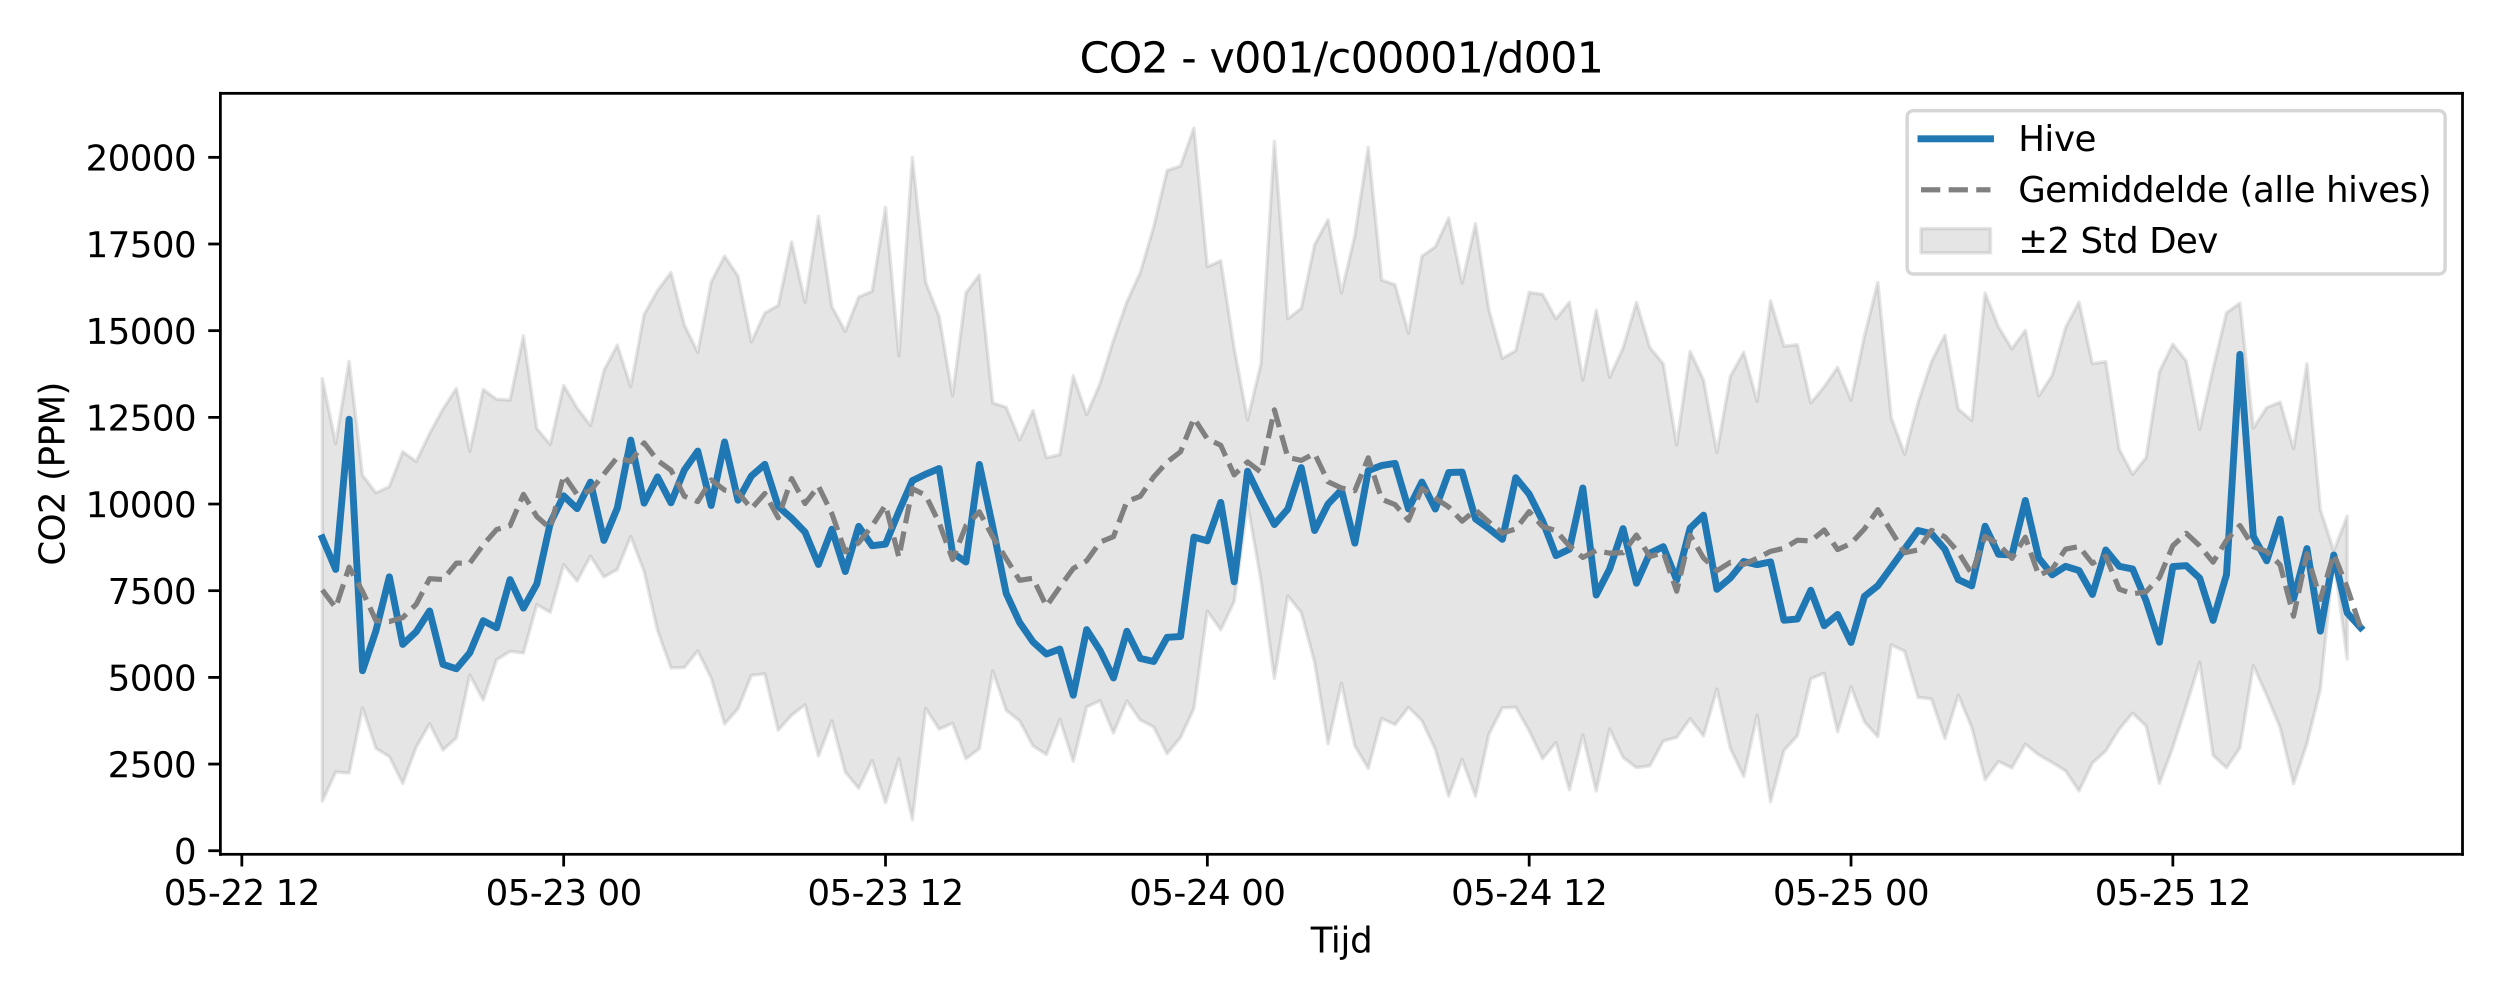 <?xml version="1.0" encoding="utf-8" standalone="no"?>
<!DOCTYPE svg PUBLIC "-//W3C//DTD SVG 1.1//EN"
  "http://www.w3.org/Graphics/SVG/1.1/DTD/svg11.dtd">
<svg xmlns:xlink="http://www.w3.org/1999/xlink" width="720pt" height="288pt" viewBox="0 0 720 288" xmlns="http://www.w3.org/2000/svg" version="1.1">
 <defs>
  <style type="text/css">*{stroke-linejoin: round; stroke-linecap: butt}</style>
 </defs>
 <g id="figure_1">
  <g id="patch_1">
   <path d="M 0 288 
L 720 288 
L 720 0 
L 0 0 
z
" style="fill: #ffffff"/>
  </g>
  <g id="axes_1">
   <g id="patch_2">
    <path d="M 63.47 246.04 
L 709.2 246.04 
L 709.2 26.88 
L 63.47 26.88 
z
" style="fill: #ffffff"/>
   </g>
   <g id="FillBetweenPolyCollection_1">
    <defs>
     <path id="m2d4a1dff18" d="M 92.821 -178.968 
L 92.821 -57.246 
L 96.683 -65.676 
L 100.545 -65.373 
L 104.407 -84.146 
L 108.269 -72.485 
L 112.131 -70.106 
L 115.993 -62.361 
L 119.856 -72.821 
L 123.718 -79.545 
L 127.58 -71.996 
L 131.442 -75.524 
L 135.304 -93.636 
L 139.166 -86.373 
L 143.028 -97.991 
L 146.89 -100.406 
L 150.752 -99.948 
L 154.614 -113.867 
L 158.476 -111.625 
L 162.338 -125.377 
L 166.2 -120.646 
L 170.062 -127.853 
L 173.924 -121.816 
L 177.786 -123.994 
L 181.648 -133.522 
L 185.51 -123.439 
L 189.372 -106.45 
L 193.234 -95.656 
L 197.096 -95.756 
L 200.958 -100.557 
L 204.82 -92.726 
L 208.682 -79.505 
L 212.544 -83.924 
L 216.406 -93.48 
L 220.268 -93.916 
L 224.13 -77.69 
L 227.992 -82.037 
L 231.854 -85.028 
L 235.716 -70.269 
L 239.578 -80.404 
L 243.44 -65.638 
L 247.302 -60.966 
L 251.164 -68.969 
L 255.026 -56.829 
L 258.888 -69.446 
L 262.75 -51.922 
L 266.612 -83.982 
L 270.474 -78.02 
L 274.336 -79.689 
L 278.198 -69.478 
L 282.06 -72.38 
L 285.922 -94.777 
L 289.784 -83.423 
L 293.646 -80.396 
L 297.509 -73.161 
L 301.371 -70.69 
L 305.233 -80.816 
L 309.095 -68.766 
L 312.957 -84.403 
L 316.819 -86.184 
L 320.681 -76.872 
L 324.543 -86.14 
L 328.405 -80.619 
L 332.267 -78.638 
L 336.129 -70.921 
L 339.991 -75.596 
L 343.853 -83.992 
L 347.715 -112.03 
L 351.577 -106.64 
L 355.439 -114.723 
L 359.301 -142.817 
L 363.163 -120.758 
L 367.025 -92.64 
L 370.887 -116.365 
L 374.749 -111.619 
L 378.611 -97.233 
L 382.473 -73.786 
L 386.335 -91.236 
L 390.197 -73.176 
L 394.059 -66.712 
L 397.921 -81.093 
L 401.783 -79.309 
L 405.645 -84.278 
L 409.507 -80.445 
L 413.369 -72.169 
L 417.231 -58.717 
L 421.093 -69.278 
L 424.955 -58.687 
L 428.817 -76.573 
L 432.679 -84.109 
L 436.541 -84.329 
L 440.403 -77.517 
L 444.265 -69.471 
L 448.127 -74.154 
L 451.989 -60.564 
L 455.851 -76.321 
L 459.713 -60.206 
L 463.575 -78.045 
L 467.437 -69.867 
L 471.299 -66.929 
L 475.161 -67.434 
L 479.024 -74.581 
L 482.886 -75.623 
L 486.748 -80.983 
L 490.61 -76.041 
L 494.472 -89.546 
L 498.334 -72.434 
L 502.196 -64.38 
L 506.058 -82.028 
L 509.92 -57.079 
L 513.782 -71.865 
L 517.644 -76.105 
L 521.506 -92.501 
L 525.368 -94.121 
L 529.23 -77.233 
L 533.092 -90.185 
L 536.954 -80.142 
L 540.816 -75.803 
L 544.678 -102.276 
L 548.54 -100.438 
L 552.402 -87.167 
L 556.264 -86.692 
L 560.126 -75.29 
L 563.988 -87.81 
L 567.85 -78.551 
L 571.712 -63.486 
L 575.574 -68.685 
L 579.436 -66.849 
L 583.298 -73.694 
L 587.16 -70.583 
L 591.022 -68.382 
L 594.884 -65.993 
L 598.746 -60.2 
L 602.608 -68.237 
L 606.47 -71.747 
L 610.332 -78 
L 614.194 -82.588 
L 618.056 -78.966 
L 621.918 -62.384 
L 625.78 -72.805 
L 629.642 -84.78 
L 633.504 -97.265 
L 637.366 -70.442 
L 641.228 -66.88 
L 645.09 -72.599 
L 648.952 -96.311 
L 652.814 -87.741 
L 656.677 -78.455 
L 660.539 -62.312 
L 664.401 -73.856 
L 668.263 -89.523 
L 672.125 -127.584 
L 675.987 -98.203 
L 675.987 -139.347 
L 675.987 -139.347 
L 672.125 -129.316 
L 668.263 -141.22 
L 664.401 -183.203 
L 660.539 -158.768 
L 656.677 -172.195 
L 652.814 -170.627 
L 648.952 -164.73 
L 645.09 -200.683 
L 641.228 -197.934 
L 637.366 -181.742 
L 633.504 -164.345 
L 629.642 -184.036 
L 625.78 -188.878 
L 621.918 -180.976 
L 618.056 -156.161 
L 614.194 -151.35 
L 610.332 -158.649 
L 606.47 -183.848 
L 602.608 -183.277 
L 598.746 -201.002 
L 594.884 -193.692 
L 591.022 -179.85 
L 587.16 -173.967 
L 583.298 -192.833 
L 579.436 -187.537 
L 575.574 -193.841 
L 571.712 -203.603 
L 567.85 -166.96 
L 563.988 -170.183 
L 560.126 -191.46 
L 556.264 -183.849 
L 552.402 -172.08 
L 548.54 -157.206 
L 544.678 -167.712 
L 540.816 -206.623 
L 536.954 -191.198 
L 533.092 -172.759 
L 529.23 -182.206 
L 525.368 -176.616 
L 521.506 -171.931 
L 517.644 -188.724 
L 513.782 -188.321 
L 509.92 -201.349 
L 506.058 -172.388 
L 502.196 -186.54 
L 498.334 -179.637 
L 494.472 -157.739 
L 490.61 -178.587 
L 486.748 -186.78 
L 482.886 -159.851 
L 479.024 -183.21 
L 475.161 -187.927 
L 471.299 -200.887 
L 467.437 -187.782 
L 463.575 -179.335 
L 459.713 -198.662 
L 455.851 -178.584 
L 451.989 -200.94 
L 448.127 -196.189 
L 444.265 -203.249 
L 440.403 -203.803 
L 436.541 -186.994 
L 432.679 -184.815 
L 428.817 -198.717 
L 424.955 -223.613 
L 421.093 -206.515 
L 417.231 -225.233 
L 413.369 -216.9 
L 409.507 -214.226 
L 405.645 -192.039 
L 401.783 -206.019 
L 397.921 -207.335 
L 394.059 -245.561 
L 390.197 -220.168 
L 386.335 -203.659 
L 382.473 -224.727 
L 378.611 -217.546 
L 374.749 -199.201 
L 370.887 -196.176 
L 367.025 -247.278 
L 363.163 -183.243 
L 359.301 -167.109 
L 355.439 -187.717 
L 351.577 -212.88 
L 347.715 -211.19 
L 343.853 -251.158 
L 339.991 -240.179 
L 336.129 -238.912 
L 332.267 -222.661 
L 328.405 -209.502 
L 324.543 -201.047 
L 320.681 -190.024 
L 316.819 -177.552 
L 312.957 -168.58 
L 309.095 -179.786 
L 305.233 -157.089 
L 301.371 -156.15 
L 297.509 -169.771 
L 293.646 -161.327 
L 289.784 -170.712 
L 285.922 -171.963 
L 282.06 -208.825 
L 278.198 -203.691 
L 274.336 -174.055 
L 270.474 -196.809 
L 266.612 -206.679 
L 262.75 -242.655 
L 258.888 -185.535 
L 255.026 -228.25 
L 251.164 -204.106 
L 247.302 -202.444 
L 243.44 -192.559 
L 239.578 -199.729 
L 235.716 -225.713 
L 231.854 -200.933 
L 227.992 -218.305 
L 224.13 -200.058 
L 220.268 -197.851 
L 216.406 -189.545 
L 212.544 -208.496 
L 208.682 -214.212 
L 204.82 -206.787 
L 200.958 -186.531 
L 197.096 -194.426 
L 193.234 -209.525 
L 189.372 -204.342 
L 185.51 -197.45 
L 181.648 -176.664 
L 177.786 -188.603 
L 173.924 -181.297 
L 170.062 -165.474 
L 166.2 -170.514 
L 162.338 -177.007 
L 158.476 -159.99 
L 154.614 -164.56 
L 150.752 -191.294 
L 146.89 -172.8 
L 143.028 -172.995 
L 139.166 -175.834 
L 135.304 -158.026 
L 131.442 -176.112 
L 127.58 -170.213 
L 123.718 -163.13 
L 119.856 -155.081 
L 115.993 -157.903 
L 112.131 -147.866 
L 108.269 -146.049 
L 104.407 -151.148 
L 100.545 -183.943 
L 96.683 -160.276 
L 92.821 -178.968 
z
" style="stroke: #808080; stroke-opacity: 0.2"/>
    </defs>
    <g clip-path="url(#p3cd0d71dfd)">
     <use xlink:href="#m2d4a1dff18" x="0" y="288" style="fill: #808080; fill-opacity: 0.2; stroke: #808080; stroke-opacity: 0.2"/>
    </g>
   </g>
   <g id="matplotlib.axis_1">
    <g id="xtick_1">
     <g id="line2d_1">
      <defs>
       <path id="m1e5faa04ed" d="M 0 0 
L 0 3.5 
" style="stroke: #000000; stroke-width: 0.8"/>
      </defs>
      <g>
       <use xlink:href="#m1e5faa04ed" x="69.649" y="246.04" style="stroke: #000000; stroke-width: 0.8"/>
      </g>
     </g>
     <g id="text_1">
      <!-- 05-22 12 -->
      <g transform="translate(47.169 260.638) scale(0.1 -0.1)">
       <defs>
        <path id="DejaVuSans-30" d="M 2034 4250 
Q 1547 4250 1301 3770 
Q 1056 3291 1056 2328 
Q 1056 1369 1301 889 
Q 1547 409 2034 409 
Q 2525 409 2770 889 
Q 3016 1369 3016 2328 
Q 3016 3291 2770 3770 
Q 2525 4250 2034 4250 
z
M 2034 4750 
Q 2819 4750 3233 4129 
Q 3647 3509 3647 2328 
Q 3647 1150 3233 529 
Q 2819 -91 2034 -91 
Q 1250 -91 836 529 
Q 422 1150 422 2328 
Q 422 3509 836 4129 
Q 1250 4750 2034 4750 
z
" transform="scale(0.016)"/>
        <path id="DejaVuSans-35" d="M 691 4666 
L 3169 4666 
L 3169 4134 
L 1269 4134 
L 1269 2991 
Q 1406 3038 1543 3061 
Q 1681 3084 1819 3084 
Q 2600 3084 3056 2656 
Q 3513 2228 3513 1497 
Q 3513 744 3044 326 
Q 2575 -91 1722 -91 
Q 1428 -91 1123 -41 
Q 819 9 494 109 
L 494 744 
Q 775 591 1075 516 
Q 1375 441 1709 441 
Q 2250 441 2565 725 
Q 2881 1009 2881 1497 
Q 2881 1984 2565 2268 
Q 2250 2553 1709 2553 
Q 1456 2553 1204 2497 
Q 953 2441 691 2322 
L 691 4666 
z
" transform="scale(0.016)"/>
        <path id="DejaVuSans-2d" d="M 313 2009 
L 1997 2009 
L 1997 1497 
L 313 1497 
L 313 2009 
z
" transform="scale(0.016)"/>
        <path id="DejaVuSans-32" d="M 1228 531 
L 3431 531 
L 3431 0 
L 469 0 
L 469 531 
Q 828 903 1448 1529 
Q 2069 2156 2228 2338 
Q 2531 2678 2651 2914 
Q 2772 3150 2772 3378 
Q 2772 3750 2511 3984 
Q 2250 4219 1831 4219 
Q 1534 4219 1204 4116 
Q 875 4013 500 3803 
L 500 4441 
Q 881 4594 1212 4672 
Q 1544 4750 1819 4750 
Q 2544 4750 2975 4387 
Q 3406 4025 3406 3419 
Q 3406 3131 3298 2873 
Q 3191 2616 2906 2266 
Q 2828 2175 2409 1742 
Q 1991 1309 1228 531 
z
" transform="scale(0.016)"/>
        <path id="DejaVuSans-20" transform="scale(0.016)"/>
        <path id="DejaVuSans-31" d="M 794 531 
L 1825 531 
L 1825 4091 
L 703 3866 
L 703 4441 
L 1819 4666 
L 2450 4666 
L 2450 531 
L 3481 531 
L 3481 0 
L 794 0 
L 794 531 
z
" transform="scale(0.016)"/>
       </defs>
       <use xlink:href="#DejaVuSans-30"/>
       <use xlink:href="#DejaVuSans-35" transform="translate(63.623 0)"/>
       <use xlink:href="#DejaVuSans-2d" transform="translate(127.246 0)"/>
       <use xlink:href="#DejaVuSans-32" transform="translate(163.33 0)"/>
       <use xlink:href="#DejaVuSans-32" transform="translate(226.953 0)"/>
       <use xlink:href="#DejaVuSans-20" transform="translate(290.576 0)"/>
       <use xlink:href="#DejaVuSans-31" transform="translate(322.363 0)"/>
       <use xlink:href="#DejaVuSans-32" transform="translate(385.986 0)"/>
      </g>
     </g>
    </g>
    <g id="xtick_2">
     <g id="line2d_2">
      <g>
       <use xlink:href="#m1e5faa04ed" x="162.338" y="246.04" style="stroke: #000000; stroke-width: 0.8"/>
      </g>
     </g>
     <g id="text_2">
      <!-- 05-23 00 -->
      <g transform="translate(139.857 260.638) scale(0.1 -0.1)">
       <defs>
        <path id="DejaVuSans-33" d="M 2597 2516 
Q 3050 2419 3304 2112 
Q 3559 1806 3559 1356 
Q 3559 666 3084 287 
Q 2609 -91 1734 -91 
Q 1441 -91 1130 -33 
Q 819 25 488 141 
L 488 750 
Q 750 597 1062 519 
Q 1375 441 1716 441 
Q 2309 441 2620 675 
Q 2931 909 2931 1356 
Q 2931 1769 2642 2001 
Q 2353 2234 1838 2234 
L 1294 2234 
L 1294 2753 
L 1863 2753 
Q 2328 2753 2575 2939 
Q 2822 3125 2822 3475 
Q 2822 3834 2567 4026 
Q 2313 4219 1838 4219 
Q 1578 4219 1281 4162 
Q 984 4106 628 3988 
L 628 4550 
Q 988 4650 1302 4700 
Q 1616 4750 1894 4750 
Q 2613 4750 3031 4423 
Q 3450 4097 3450 3541 
Q 3450 3153 3228 2886 
Q 3006 2619 2597 2516 
z
" transform="scale(0.016)"/>
       </defs>
       <use xlink:href="#DejaVuSans-30"/>
       <use xlink:href="#DejaVuSans-35" transform="translate(63.623 0)"/>
       <use xlink:href="#DejaVuSans-2d" transform="translate(127.246 0)"/>
       <use xlink:href="#DejaVuSans-32" transform="translate(163.33 0)"/>
       <use xlink:href="#DejaVuSans-33" transform="translate(226.953 0)"/>
       <use xlink:href="#DejaVuSans-20" transform="translate(290.576 0)"/>
       <use xlink:href="#DejaVuSans-30" transform="translate(322.363 0)"/>
       <use xlink:href="#DejaVuSans-30" transform="translate(385.986 0)"/>
      </g>
     </g>
    </g>
    <g id="xtick_3">
     <g id="line2d_3">
      <g>
       <use xlink:href="#m1e5faa04ed" x="255.026" y="246.04" style="stroke: #000000; stroke-width: 0.8"/>
      </g>
     </g>
     <g id="text_3">
      <!-- 05-23 12 -->
      <g transform="translate(232.546 260.638) scale(0.1 -0.1)">
       <use xlink:href="#DejaVuSans-30"/>
       <use xlink:href="#DejaVuSans-35" transform="translate(63.623 0)"/>
       <use xlink:href="#DejaVuSans-2d" transform="translate(127.246 0)"/>
       <use xlink:href="#DejaVuSans-32" transform="translate(163.33 0)"/>
       <use xlink:href="#DejaVuSans-33" transform="translate(226.953 0)"/>
       <use xlink:href="#DejaVuSans-20" transform="translate(290.576 0)"/>
       <use xlink:href="#DejaVuSans-31" transform="translate(322.363 0)"/>
       <use xlink:href="#DejaVuSans-32" transform="translate(385.986 0)"/>
      </g>
     </g>
    </g>
    <g id="xtick_4">
     <g id="line2d_4">
      <g>
       <use xlink:href="#m1e5faa04ed" x="347.715" y="246.04" style="stroke: #000000; stroke-width: 0.8"/>
      </g>
     </g>
     <g id="text_4">
      <!-- 05-24 00 -->
      <g transform="translate(325.234 260.638) scale(0.1 -0.1)">
       <defs>
        <path id="DejaVuSans-34" d="M 2419 4116 
L 825 1625 
L 2419 1625 
L 2419 4116 
z
M 2253 4666 
L 3047 4666 
L 3047 1625 
L 3713 1625 
L 3713 1100 
L 3047 1100 
L 3047 0 
L 2419 0 
L 2419 1100 
L 313 1100 
L 313 1709 
L 2253 4666 
z
" transform="scale(0.016)"/>
       </defs>
       <use xlink:href="#DejaVuSans-30"/>
       <use xlink:href="#DejaVuSans-35" transform="translate(63.623 0)"/>
       <use xlink:href="#DejaVuSans-2d" transform="translate(127.246 0)"/>
       <use xlink:href="#DejaVuSans-32" transform="translate(163.33 0)"/>
       <use xlink:href="#DejaVuSans-34" transform="translate(226.953 0)"/>
       <use xlink:href="#DejaVuSans-20" transform="translate(290.576 0)"/>
       <use xlink:href="#DejaVuSans-30" transform="translate(322.363 0)"/>
       <use xlink:href="#DejaVuSans-30" transform="translate(385.986 0)"/>
      </g>
     </g>
    </g>
    <g id="xtick_5">
     <g id="line2d_5">
      <g>
       <use xlink:href="#m1e5faa04ed" x="440.403" y="246.04" style="stroke: #000000; stroke-width: 0.8"/>
      </g>
     </g>
     <g id="text_5">
      <!-- 05-24 12 -->
      <g transform="translate(417.923 260.638) scale(0.1 -0.1)">
       <use xlink:href="#DejaVuSans-30"/>
       <use xlink:href="#DejaVuSans-35" transform="translate(63.623 0)"/>
       <use xlink:href="#DejaVuSans-2d" transform="translate(127.246 0)"/>
       <use xlink:href="#DejaVuSans-32" transform="translate(163.33 0)"/>
       <use xlink:href="#DejaVuSans-34" transform="translate(226.953 0)"/>
       <use xlink:href="#DejaVuSans-20" transform="translate(290.576 0)"/>
       <use xlink:href="#DejaVuSans-31" transform="translate(322.363 0)"/>
       <use xlink:href="#DejaVuSans-32" transform="translate(385.986 0)"/>
      </g>
     </g>
    </g>
    <g id="xtick_6">
     <g id="line2d_6">
      <g>
       <use xlink:href="#m1e5faa04ed" x="533.092" y="246.04" style="stroke: #000000; stroke-width: 0.8"/>
      </g>
     </g>
     <g id="text_6">
      <!-- 05-25 00 -->
      <g transform="translate(510.611 260.638) scale(0.1 -0.1)">
       <use xlink:href="#DejaVuSans-30"/>
       <use xlink:href="#DejaVuSans-35" transform="translate(63.623 0)"/>
       <use xlink:href="#DejaVuSans-2d" transform="translate(127.246 0)"/>
       <use xlink:href="#DejaVuSans-32" transform="translate(163.33 0)"/>
       <use xlink:href="#DejaVuSans-35" transform="translate(226.953 0)"/>
       <use xlink:href="#DejaVuSans-20" transform="translate(290.576 0)"/>
       <use xlink:href="#DejaVuSans-30" transform="translate(322.363 0)"/>
       <use xlink:href="#DejaVuSans-30" transform="translate(385.986 0)"/>
      </g>
     </g>
    </g>
    <g id="xtick_7">
     <g id="line2d_7">
      <g>
       <use xlink:href="#m1e5faa04ed" x="625.78" y="246.04" style="stroke: #000000; stroke-width: 0.8"/>
      </g>
     </g>
     <g id="text_7">
      <!-- 05-25 12 -->
      <g transform="translate(603.3 260.638) scale(0.1 -0.1)">
       <use xlink:href="#DejaVuSans-30"/>
       <use xlink:href="#DejaVuSans-35" transform="translate(63.623 0)"/>
       <use xlink:href="#DejaVuSans-2d" transform="translate(127.246 0)"/>
       <use xlink:href="#DejaVuSans-32" transform="translate(163.33 0)"/>
       <use xlink:href="#DejaVuSans-35" transform="translate(226.953 0)"/>
       <use xlink:href="#DejaVuSans-20" transform="translate(290.576 0)"/>
       <use xlink:href="#DejaVuSans-31" transform="translate(322.363 0)"/>
       <use xlink:href="#DejaVuSans-32" transform="translate(385.986 0)"/>
      </g>
     </g>
    </g>
    <g id="text_8">
     <!-- Tijd -->
     <g transform="translate(377.485 274.317) scale(0.1 -0.1)">
      <defs>
       <path id="DejaVuSans-54" d="M -19 4666 
L 3928 4666 
L 3928 4134 
L 2272 4134 
L 2272 0 
L 1638 0 
L 1638 4134 
L -19 4134 
L -19 4666 
z
" transform="scale(0.016)"/>
       <path id="DejaVuSans-69" d="M 603 3500 
L 1178 3500 
L 1178 0 
L 603 0 
L 603 3500 
z
M 603 4863 
L 1178 4863 
L 1178 4134 
L 603 4134 
L 603 4863 
z
" transform="scale(0.016)"/>
       <path id="DejaVuSans-6a" d="M 603 3500 
L 1178 3500 
L 1178 -63 
Q 1178 -731 923 -1031 
Q 669 -1331 103 -1331 
L -116 -1331 
L -116 -844 
L 38 -844 
Q 366 -844 484 -692 
Q 603 -541 603 -63 
L 603 3500 
z
M 603 4863 
L 1178 4863 
L 1178 4134 
L 603 4134 
L 603 4863 
z
" transform="scale(0.016)"/>
       <path id="DejaVuSans-64" d="M 2906 2969 
L 2906 4863 
L 3481 4863 
L 3481 0 
L 2906 0 
L 2906 525 
Q 2725 213 2448 61 
Q 2172 -91 1784 -91 
Q 1150 -91 751 415 
Q 353 922 353 1747 
Q 353 2572 751 3078 
Q 1150 3584 1784 3584 
Q 2172 3584 2448 3432 
Q 2725 3281 2906 2969 
z
M 947 1747 
Q 947 1113 1208 752 
Q 1469 391 1925 391 
Q 2381 391 2643 752 
Q 2906 1113 2906 1747 
Q 2906 2381 2643 2742 
Q 2381 3103 1925 3103 
Q 1469 3103 1208 2742 
Q 947 2381 947 1747 
z
" transform="scale(0.016)"/>
      </defs>
      <use xlink:href="#DejaVuSans-54"/>
      <use xlink:href="#DejaVuSans-69" transform="translate(57.959 0)"/>
      <use xlink:href="#DejaVuSans-6a" transform="translate(85.742 0)"/>
      <use xlink:href="#DejaVuSans-64" transform="translate(113.525 0)"/>
     </g>
    </g>
   </g>
   <g id="matplotlib.axis_2">
    <g id="ytick_1">
     <g id="line2d_8">
      <defs>
       <path id="md80d43a963" d="M 0 0 
L -3.5 0 
" style="stroke: #000000; stroke-width: 0.8"/>
      </defs>
      <g>
       <use xlink:href="#md80d43a963" x="63.47" y="245.012" style="stroke: #000000; stroke-width: 0.8"/>
      </g>
     </g>
     <g id="text_9">
      <!-- 0 -->
      <g transform="translate(50.108 248.811) scale(0.1 -0.1)">
       <use xlink:href="#DejaVuSans-30"/>
      </g>
     </g>
    </g>
    <g id="ytick_2">
     <g id="line2d_9">
      <g>
       <use xlink:href="#md80d43a963" x="63.47" y="220.05" style="stroke: #000000; stroke-width: 0.8"/>
      </g>
     </g>
     <g id="text_10">
      <!-- 2500 -->
      <g transform="translate(31.02 223.849) scale(0.1 -0.1)">
       <use xlink:href="#DejaVuSans-32"/>
       <use xlink:href="#DejaVuSans-35" transform="translate(63.623 0)"/>
       <use xlink:href="#DejaVuSans-30" transform="translate(127.246 0)"/>
       <use xlink:href="#DejaVuSans-30" transform="translate(190.869 0)"/>
      </g>
     </g>
    </g>
    <g id="ytick_3">
     <g id="line2d_10">
      <g>
       <use xlink:href="#md80d43a963" x="63.47" y="195.087" style="stroke: #000000; stroke-width: 0.8"/>
      </g>
     </g>
     <g id="text_11">
      <!-- 5000 -->
      <g transform="translate(31.02 198.886) scale(0.1 -0.1)">
       <use xlink:href="#DejaVuSans-35"/>
       <use xlink:href="#DejaVuSans-30" transform="translate(63.623 0)"/>
       <use xlink:href="#DejaVuSans-30" transform="translate(127.246 0)"/>
       <use xlink:href="#DejaVuSans-30" transform="translate(190.869 0)"/>
      </g>
     </g>
    </g>
    <g id="ytick_4">
     <g id="line2d_11">
      <g>
       <use xlink:href="#md80d43a963" x="63.47" y="170.124" style="stroke: #000000; stroke-width: 0.8"/>
      </g>
     </g>
     <g id="text_12">
      <!-- 7500 -->
      <g transform="translate(31.02 173.924) scale(0.1 -0.1)">
       <defs>
        <path id="DejaVuSans-37" d="M 525 4666 
L 3525 4666 
L 3525 4397 
L 1831 0 
L 1172 0 
L 2766 4134 
L 525 4134 
L 525 4666 
z
" transform="scale(0.016)"/>
       </defs>
       <use xlink:href="#DejaVuSans-37"/>
       <use xlink:href="#DejaVuSans-35" transform="translate(63.623 0)"/>
       <use xlink:href="#DejaVuSans-30" transform="translate(127.246 0)"/>
       <use xlink:href="#DejaVuSans-30" transform="translate(190.869 0)"/>
      </g>
     </g>
    </g>
    <g id="ytick_5">
     <g id="line2d_12">
      <g>
       <use xlink:href="#md80d43a963" x="63.47" y="145.162" style="stroke: #000000; stroke-width: 0.8"/>
      </g>
     </g>
     <g id="text_13">
      <!-- 10000 -->
      <g transform="translate(24.657 148.961) scale(0.1 -0.1)">
       <use xlink:href="#DejaVuSans-31"/>
       <use xlink:href="#DejaVuSans-30" transform="translate(63.623 0)"/>
       <use xlink:href="#DejaVuSans-30" transform="translate(127.246 0)"/>
       <use xlink:href="#DejaVuSans-30" transform="translate(190.869 0)"/>
       <use xlink:href="#DejaVuSans-30" transform="translate(254.492 0)"/>
      </g>
     </g>
    </g>
    <g id="ytick_6">
     <g id="line2d_13">
      <g>
       <use xlink:href="#md80d43a963" x="63.47" y="120.199" style="stroke: #000000; stroke-width: 0.8"/>
      </g>
     </g>
     <g id="text_14">
      <!-- 12500 -->
      <g transform="translate(24.657 123.998) scale(0.1 -0.1)">
       <use xlink:href="#DejaVuSans-31"/>
       <use xlink:href="#DejaVuSans-32" transform="translate(63.623 0)"/>
       <use xlink:href="#DejaVuSans-35" transform="translate(127.246 0)"/>
       <use xlink:href="#DejaVuSans-30" transform="translate(190.869 0)"/>
       <use xlink:href="#DejaVuSans-30" transform="translate(254.492 0)"/>
      </g>
     </g>
    </g>
    <g id="ytick_7">
     <g id="line2d_14">
      <g>
       <use xlink:href="#md80d43a963" x="63.47" y="95.237" style="stroke: #000000; stroke-width: 0.8"/>
      </g>
     </g>
     <g id="text_15">
      <!-- 15000 -->
      <g transform="translate(24.657 99.036) scale(0.1 -0.1)">
       <use xlink:href="#DejaVuSans-31"/>
       <use xlink:href="#DejaVuSans-35" transform="translate(63.623 0)"/>
       <use xlink:href="#DejaVuSans-30" transform="translate(127.246 0)"/>
       <use xlink:href="#DejaVuSans-30" transform="translate(190.869 0)"/>
       <use xlink:href="#DejaVuSans-30" transform="translate(254.492 0)"/>
      </g>
     </g>
    </g>
    <g id="ytick_8">
     <g id="line2d_15">
      <g>
       <use xlink:href="#md80d43a963" x="63.47" y="70.274" style="stroke: #000000; stroke-width: 0.8"/>
      </g>
     </g>
     <g id="text_16">
      <!-- 17500 -->
      <g transform="translate(24.657 74.073) scale(0.1 -0.1)">
       <use xlink:href="#DejaVuSans-31"/>
       <use xlink:href="#DejaVuSans-37" transform="translate(63.623 0)"/>
       <use xlink:href="#DejaVuSans-35" transform="translate(127.246 0)"/>
       <use xlink:href="#DejaVuSans-30" transform="translate(190.869 0)"/>
       <use xlink:href="#DejaVuSans-30" transform="translate(254.492 0)"/>
      </g>
     </g>
    </g>
    <g id="ytick_9">
     <g id="line2d_16">
      <g>
       <use xlink:href="#md80d43a963" x="63.47" y="45.311" style="stroke: #000000; stroke-width: 0.8"/>
      </g>
     </g>
     <g id="text_17">
      <!-- 20000 -->
      <g transform="translate(24.657 49.111) scale(0.1 -0.1)">
       <use xlink:href="#DejaVuSans-32"/>
       <use xlink:href="#DejaVuSans-30" transform="translate(63.623 0)"/>
       <use xlink:href="#DejaVuSans-30" transform="translate(127.246 0)"/>
       <use xlink:href="#DejaVuSans-30" transform="translate(190.869 0)"/>
       <use xlink:href="#DejaVuSans-30" transform="translate(254.492 0)"/>
      </g>
     </g>
    </g>
    <g id="text_18">
     <!-- CO2 (PPM) -->
     <g transform="translate(18.578 162.903) rotate(-90) scale(0.1 -0.1)">
      <defs>
       <path id="DejaVuSans-43" d="M 4122 4306 
L 4122 3641 
Q 3803 3938 3442 4084 
Q 3081 4231 2675 4231 
Q 1875 4231 1450 3742 
Q 1025 3253 1025 2328 
Q 1025 1406 1450 917 
Q 1875 428 2675 428 
Q 3081 428 3442 575 
Q 3803 722 4122 1019 
L 4122 359 
Q 3791 134 3420 21 
Q 3050 -91 2638 -91 
Q 1578 -91 968 557 
Q 359 1206 359 2328 
Q 359 3453 968 4101 
Q 1578 4750 2638 4750 
Q 3056 4750 3426 4639 
Q 3797 4528 4122 4306 
z
" transform="scale(0.016)"/>
       <path id="DejaVuSans-4f" d="M 2522 4238 
Q 1834 4238 1429 3725 
Q 1025 3213 1025 2328 
Q 1025 1447 1429 934 
Q 1834 422 2522 422 
Q 3209 422 3611 934 
Q 4013 1447 4013 2328 
Q 4013 3213 3611 3725 
Q 3209 4238 2522 4238 
z
M 2522 4750 
Q 3503 4750 4090 4092 
Q 4678 3434 4678 2328 
Q 4678 1225 4090 567 
Q 3503 -91 2522 -91 
Q 1538 -91 948 565 
Q 359 1222 359 2328 
Q 359 3434 948 4092 
Q 1538 4750 2522 4750 
z
" transform="scale(0.016)"/>
       <path id="DejaVuSans-28" d="M 1984 4856 
Q 1566 4138 1362 3434 
Q 1159 2731 1159 2009 
Q 1159 1288 1364 580 
Q 1569 -128 1984 -844 
L 1484 -844 
Q 1016 -109 783 600 
Q 550 1309 550 2009 
Q 550 2706 781 3412 
Q 1013 4119 1484 4856 
L 1984 4856 
z
" transform="scale(0.016)"/>
       <path id="DejaVuSans-50" d="M 1259 4147 
L 1259 2394 
L 2053 2394 
Q 2494 2394 2734 2622 
Q 2975 2850 2975 3272 
Q 2975 3691 2734 3919 
Q 2494 4147 2053 4147 
L 1259 4147 
z
M 628 4666 
L 2053 4666 
Q 2838 4666 3239 4311 
Q 3641 3956 3641 3272 
Q 3641 2581 3239 2228 
Q 2838 1875 2053 1875 
L 1259 1875 
L 1259 0 
L 628 0 
L 628 4666 
z
" transform="scale(0.016)"/>
       <path id="DejaVuSans-4d" d="M 628 4666 
L 1569 4666 
L 2759 1491 
L 3956 4666 
L 4897 4666 
L 4897 0 
L 4281 0 
L 4281 4097 
L 3078 897 
L 2444 897 
L 1241 4097 
L 1241 0 
L 628 0 
L 628 4666 
z
" transform="scale(0.016)"/>
       <path id="DejaVuSans-29" d="M 513 4856 
L 1013 4856 
Q 1481 4119 1714 3412 
Q 1947 2706 1947 2009 
Q 1947 1309 1714 600 
Q 1481 -109 1013 -844 
L 513 -844 
Q 928 -128 1133 580 
Q 1338 1288 1338 2009 
Q 1338 2731 1133 3434 
Q 928 4138 513 4856 
z
" transform="scale(0.016)"/>
      </defs>
      <use xlink:href="#DejaVuSans-43"/>
      <use xlink:href="#DejaVuSans-4f" transform="translate(69.824 0)"/>
      <use xlink:href="#DejaVuSans-32" transform="translate(148.535 0)"/>
      <use xlink:href="#DejaVuSans-20" transform="translate(212.158 0)"/>
      <use xlink:href="#DejaVuSans-28" transform="translate(243.945 0)"/>
      <use xlink:href="#DejaVuSans-50" transform="translate(282.959 0)"/>
      <use xlink:href="#DejaVuSans-50" transform="translate(343.262 0)"/>
      <use xlink:href="#DejaVuSans-4d" transform="translate(403.564 0)"/>
      <use xlink:href="#DejaVuSans-29" transform="translate(489.844 0)"/>
     </g>
    </g>
   </g>
   <g id="line2d_17">
    <path d="M 92.821 154.917 
L 96.683 163.994 
L 100.545 120.753 
L 104.407 193.16 
L 108.269 181.684 
L 112.131 166.137 
L 115.993 185.585 
L 119.856 181.952 
L 123.718 175.962 
L 127.58 191.349 
L 131.442 192.607 
L 135.304 188.004 
L 139.166 178.758 
L 143.028 180.798 
L 146.89 166.936 
L 150.752 175.14 
L 154.614 168.157 
L 158.476 150.637 
L 162.338 142.805 
L 166.2 146.483 
L 170.062 138.855 
L 173.924 155.636 
L 177.786 146.313 
L 181.648 126.759 
L 185.51 144.902 
L 189.372 137.36 
L 193.234 144.799 
L 197.096 135.37 
L 200.958 129.925 
L 204.82 145.578 
L 208.682 127.292 
L 212.544 144.06 
L 216.406 137.077 
L 220.268 133.739 
L 224.13 145.854 
L 227.992 149.266 
L 231.854 153.253 
L 235.716 162.562 
L 239.578 152.424 
L 243.44 164.603 
L 247.302 151.605 
L 251.164 157.17 
L 255.026 156.714 
L 258.888 147.282 
L 262.75 138.442 
L 266.612 136.56 
L 270.474 134.937 
L 274.336 159.261 
L 278.198 161.857 
L 282.06 133.762 
L 285.922 151.818 
L 289.784 170.91 
L 293.646 179.267 
L 297.509 184.869 
L 301.371 188.357 
L 305.233 186.936 
L 309.095 200.223 
L 312.957 181.338 
L 316.819 187.342 
L 320.681 195.243 
L 324.543 181.804 
L 328.405 189.635 
L 332.267 190.504 
L 336.129 183.551 
L 339.991 183.315 
L 343.853 154.687 
L 347.715 155.753 
L 351.577 144.696 
L 355.439 167.558 
L 359.301 135.723 
L 363.163 143.684 
L 367.025 151.06 
L 370.887 146.625 
L 374.749 134.674 
L 378.611 152.787 
L 382.473 145.158 
L 386.335 141.098 
L 390.197 156.425 
L 394.059 135.536 
L 397.921 134.062 
L 401.783 133.456 
L 405.645 146.563 
L 409.507 138.838 
L 413.369 146.596 
L 417.231 136.085 
L 421.093 135.966 
L 424.955 149.459 
L 428.817 152.251 
L 432.679 155.323 
L 436.541 137.586 
L 440.403 142.309 
L 444.265 150.038 
L 448.127 160.019 
L 451.989 158.167 
L 455.851 140.549 
L 459.713 171.362 
L 463.575 163.877 
L 467.437 152.248 
L 471.299 167.964 
L 475.161 159.304 
L 479.024 157.447 
L 482.886 167.046 
L 486.748 152.121 
L 490.61 148.37 
L 494.472 169.718 
L 498.334 166.45 
L 502.196 161.71 
L 506.058 162.632 
L 509.92 161.83 
L 513.782 178.635 
L 517.644 178.272 
L 521.506 170.005 
L 525.368 180.196 
L 529.23 176.967 
L 533.092 185.019 
L 536.954 171.772 
L 540.816 168.683 
L 552.402 152.78 
L 556.264 153.716 
L 560.126 158.196 
L 563.988 166.922 
L 567.85 168.74 
L 571.712 151.555 
L 575.574 159.63 
L 579.436 159.823 
L 583.298 144.143 
L 587.16 160.748 
L 591.022 165.541 
L 594.884 163.105 
L 598.746 164.306 
L 602.608 171.206 
L 606.47 158.402 
L 610.332 163.105 
L 614.194 163.867 
L 618.056 172.973 
L 621.918 184.955 
L 625.78 163.175 
L 629.642 162.902 
L 633.504 166.51 
L 637.366 178.668 
L 641.228 165.515 
L 645.09 102.06 
L 648.952 154.443 
L 652.814 161.504 
L 656.677 149.522 
L 660.539 172.448 
L 664.401 157.999 
L 668.263 181.767 
L 672.125 159.856 
L 675.987 176.498 
L 679.849 180.748 
L 679.849 180.748 
" clip-path="url(#p3cd0d71dfd)" style="fill: none; stroke: #1f77b4; stroke-width: 2; stroke-linecap: square"/>
   </g>
   <g id="line2d_18">
    <path d="M 92.821 169.893 
L 96.683 175.024 
L 100.545 163.342 
L 104.407 170.353 
L 108.269 178.733 
L 112.131 179.014 
L 115.993 177.868 
L 119.856 174.049 
L 123.718 166.662 
L 127.58 166.895 
L 131.442 162.182 
L 135.304 162.169 
L 139.166 156.896 
L 143.028 152.507 
L 146.89 151.397 
L 150.752 142.379 
L 154.614 148.786 
L 158.476 152.192 
L 162.338 136.808 
L 166.2 142.42 
L 170.062 141.337 
L 177.786 131.701 
L 181.648 132.907 
L 185.51 127.556 
L 189.372 132.604 
L 193.234 135.41 
L 197.096 142.909 
L 200.958 144.456 
L 204.82 138.243 
L 208.682 141.142 
L 212.544 141.79 
L 216.406 146.488 
L 220.268 142.117 
L 224.13 149.126 
L 227.992 137.829 
L 231.854 145.019 
L 235.716 140.009 
L 239.578 147.933 
L 243.44 158.901 
L 247.302 156.295 
L 251.164 151.463 
L 255.026 145.461 
L 258.888 160.51 
L 262.75 140.711 
L 266.612 142.669 
L 270.474 150.586 
L 274.336 161.128 
L 278.198 151.416 
L 282.06 147.398 
L 285.922 154.63 
L 293.646 167.138 
L 297.509 166.534 
L 301.371 174.58 
L 305.233 169.047 
L 309.095 163.724 
L 312.957 161.509 
L 316.819 156.132 
L 320.681 154.552 
L 324.543 144.407 
L 328.405 142.94 
L 332.267 137.351 
L 336.129 133.084 
L 339.991 130.113 
L 343.853 120.425 
L 347.715 126.39 
L 351.577 128.24 
L 355.439 136.78 
L 359.301 133.037 
L 363.163 135.999 
L 367.025 118.041 
L 370.887 131.729 
L 374.749 132.59 
L 378.611 130.61 
L 382.473 138.744 
L 386.335 140.552 
L 390.197 141.328 
L 394.059 131.863 
L 397.921 143.786 
L 401.783 145.336 
L 405.645 149.841 
L 409.507 140.665 
L 413.369 143.465 
L 417.231 146.025 
L 421.093 150.104 
L 424.955 146.85 
L 428.817 150.355 
L 432.679 153.538 
L 436.541 152.338 
L 440.403 147.34 
L 444.265 151.64 
L 448.127 152.828 
L 451.989 157.248 
L 455.851 160.548 
L 459.713 158.566 
L 463.575 159.31 
L 467.437 159.175 
L 471.299 154.092 
L 475.161 160.32 
L 479.024 159.105 
L 482.886 170.263 
L 486.748 154.119 
L 490.61 160.686 
L 494.472 164.357 
L 498.334 161.964 
L 502.196 162.54 
L 506.058 160.792 
L 509.92 158.786 
L 513.782 157.907 
L 517.644 155.585 
L 521.506 155.784 
L 525.368 152.631 
L 529.23 158.28 
L 533.092 156.528 
L 536.954 152.33 
L 540.816 146.787 
L 548.54 159.178 
L 552.402 158.376 
L 556.264 152.73 
L 560.126 154.625 
L 563.988 159.004 
L 567.85 165.244 
L 571.712 154.456 
L 575.574 156.737 
L 579.436 160.807 
L 583.298 154.736 
L 587.16 165.725 
L 591.022 163.884 
L 594.884 158.157 
L 598.746 157.399 
L 602.608 162.243 
L 606.47 160.202 
L 610.332 169.676 
L 614.194 171.031 
L 618.056 170.437 
L 621.918 166.32 
L 625.78 157.159 
L 629.642 153.592 
L 633.504 157.195 
L 637.366 161.908 
L 641.228 155.593 
L 645.09 151.359 
L 648.952 157.479 
L 652.814 158.816 
L 656.677 162.675 
L 660.539 177.46 
L 664.401 159.47 
L 668.263 172.628 
L 672.125 159.55 
L 675.987 169.225 
L 679.849 180.748 
L 679.849 180.748 
" clip-path="url(#p3cd0d71dfd)" style="fill: none; stroke-dasharray: 5.55,2.4; stroke-dashoffset: 0; stroke: #808080; stroke-width: 1.5"/>
   </g>
   <g id="patch_3">
    <path d="M 63.47 246.04 
L 63.47 26.88 
" style="fill: none; stroke: #000000; stroke-width: 0.8; stroke-linejoin: miter; stroke-linecap: square"/>
   </g>
   <g id="patch_4">
    <path d="M 709.2 246.04 
L 709.2 26.88 
" style="fill: none; stroke: #000000; stroke-width: 0.8; stroke-linejoin: miter; stroke-linecap: square"/>
   </g>
   <g id="patch_5">
    <path d="M 63.47 246.04 
L 709.2 246.04 
" style="fill: none; stroke: #000000; stroke-width: 0.8; stroke-linejoin: miter; stroke-linecap: square"/>
   </g>
   <g id="patch_6">
    <path d="M 63.47 26.88 
L 709.2 26.88 
" style="fill: none; stroke: #000000; stroke-width: 0.8; stroke-linejoin: miter; stroke-linecap: square"/>
   </g>
   <g id="text_19">
    <!-- CO2 - v001/c00001/d001 -->
    <g transform="translate(310.932 20.88) scale(0.12 -0.12)">
     <defs>
      <path id="DejaVuSans-76" d="M 191 3500 
L 800 3500 
L 1894 563 
L 2988 3500 
L 3597 3500 
L 2284 0 
L 1503 0 
L 191 3500 
z
" transform="scale(0.016)"/>
      <path id="DejaVuSans-2f" d="M 1625 4666 
L 2156 4666 
L 531 -594 
L 0 -594 
L 1625 4666 
z
" transform="scale(0.016)"/>
      <path id="DejaVuSans-63" d="M 3122 3366 
L 3122 2828 
Q 2878 2963 2633 3030 
Q 2388 3097 2138 3097 
Q 1578 3097 1268 2742 
Q 959 2388 959 1747 
Q 959 1106 1268 751 
Q 1578 397 2138 397 
Q 2388 397 2633 464 
Q 2878 531 3122 666 
L 3122 134 
Q 2881 22 2623 -34 
Q 2366 -91 2075 -91 
Q 1284 -91 818 406 
Q 353 903 353 1747 
Q 353 2603 823 3093 
Q 1294 3584 2113 3584 
Q 2378 3584 2631 3529 
Q 2884 3475 3122 3366 
z
" transform="scale(0.016)"/>
     </defs>
     <use xlink:href="#DejaVuSans-43"/>
     <use xlink:href="#DejaVuSans-4f" transform="translate(69.824 0)"/>
     <use xlink:href="#DejaVuSans-32" transform="translate(148.535 0)"/>
     <use xlink:href="#DejaVuSans-20" transform="translate(212.158 0)"/>
     <use xlink:href="#DejaVuSans-2d" transform="translate(243.945 0)"/>
     <use xlink:href="#DejaVuSans-20" transform="translate(280.029 0)"/>
     <use xlink:href="#DejaVuSans-76" transform="translate(311.816 0)"/>
     <use xlink:href="#DejaVuSans-30" transform="translate(370.996 0)"/>
     <use xlink:href="#DejaVuSans-30" transform="translate(434.619 0)"/>
     <use xlink:href="#DejaVuSans-31" transform="translate(498.242 0)"/>
     <use xlink:href="#DejaVuSans-2f" transform="translate(561.865 0)"/>
     <use xlink:href="#DejaVuSans-63" transform="translate(595.557 0)"/>
     <use xlink:href="#DejaVuSans-30" transform="translate(650.537 0)"/>
     <use xlink:href="#DejaVuSans-30" transform="translate(714.16 0)"/>
     <use xlink:href="#DejaVuSans-30" transform="translate(777.783 0)"/>
     <use xlink:href="#DejaVuSans-30" transform="translate(841.406 0)"/>
     <use xlink:href="#DejaVuSans-31" transform="translate(905.029 0)"/>
     <use xlink:href="#DejaVuSans-2f" transform="translate(968.652 0)"/>
     <use xlink:href="#DejaVuSans-64" transform="translate(1002.344 0)"/>
     <use xlink:href="#DejaVuSans-30" transform="translate(1065.82 0)"/>
     <use xlink:href="#DejaVuSans-30" transform="translate(1129.443 0)"/>
     <use xlink:href="#DejaVuSans-31" transform="translate(1193.066 0)"/>
    </g>
   </g>
   <g id="legend_1">
    <g id="patch_7">
     <path d="M 551.256 78.914 
L 702.2 78.914 
Q 704.2 78.914 704.2 76.914 
L 704.2 33.88 
Q 704.2 31.88 702.2 31.88 
L 551.256 31.88 
Q 549.256 31.88 549.256 33.88 
L 549.256 76.914 
Q 549.256 78.914 551.256 78.914 
z
" style="fill: #ffffff; opacity: 0.8; stroke: #cccccc; stroke-linejoin: miter"/>
    </g>
    <g id="line2d_19">
     <path d="M 553.256 39.978 
L 563.256 39.978 
L 573.256 39.978 
" style="fill: none; stroke: #1f77b4; stroke-width: 2; stroke-linecap: square"/>
    </g>
    <g id="text_20">
     <!-- Hive -->
     <g transform="translate(581.256 43.478) scale(0.1 -0.1)">
      <defs>
       <path id="DejaVuSans-48" d="M 628 4666 
L 1259 4666 
L 1259 2753 
L 3553 2753 
L 3553 4666 
L 4184 4666 
L 4184 0 
L 3553 0 
L 3553 2222 
L 1259 2222 
L 1259 0 
L 628 0 
L 628 4666 
z
" transform="scale(0.016)"/>
       <path id="DejaVuSans-65" d="M 3597 1894 
L 3597 1613 
L 953 1613 
Q 991 1019 1311 708 
Q 1631 397 2203 397 
Q 2534 397 2845 478 
Q 3156 559 3463 722 
L 3463 178 
Q 3153 47 2828 -22 
Q 2503 -91 2169 -91 
Q 1331 -91 842 396 
Q 353 884 353 1716 
Q 353 2575 817 3079 
Q 1281 3584 2069 3584 
Q 2775 3584 3186 3129 
Q 3597 2675 3597 1894 
z
M 3022 2063 
Q 3016 2534 2758 2815 
Q 2500 3097 2075 3097 
Q 1594 3097 1305 2825 
Q 1016 2553 972 2059 
L 3022 2063 
z
" transform="scale(0.016)"/>
      </defs>
      <use xlink:href="#DejaVuSans-48"/>
      <use xlink:href="#DejaVuSans-69" transform="translate(75.195 0)"/>
      <use xlink:href="#DejaVuSans-76" transform="translate(102.979 0)"/>
      <use xlink:href="#DejaVuSans-65" transform="translate(162.158 0)"/>
     </g>
    </g>
    <g id="line2d_20">
     <path d="M 553.256 54.657 
L 563.256 54.657 
L 573.256 54.657 
" style="fill: none; stroke-dasharray: 5.55,2.4; stroke-dashoffset: 0; stroke: #808080; stroke-width: 1.5"/>
    </g>
    <g id="text_21">
     <!-- Gemiddelde (alle hives) -->
     <g transform="translate(581.256 58.157) scale(0.1 -0.1)">
      <defs>
       <path id="DejaVuSans-47" d="M 3809 666 
L 3809 1919 
L 2778 1919 
L 2778 2438 
L 4434 2438 
L 4434 434 
Q 4069 175 3628 42 
Q 3188 -91 2688 -91 
Q 1594 -91 976 548 
Q 359 1188 359 2328 
Q 359 3472 976 4111 
Q 1594 4750 2688 4750 
Q 3144 4750 3555 4637 
Q 3966 4525 4313 4306 
L 4313 3634 
Q 3963 3931 3569 4081 
Q 3175 4231 2741 4231 
Q 1884 4231 1454 3753 
Q 1025 3275 1025 2328 
Q 1025 1384 1454 906 
Q 1884 428 2741 428 
Q 3075 428 3337 486 
Q 3600 544 3809 666 
z
" transform="scale(0.016)"/>
       <path id="DejaVuSans-6d" d="M 3328 2828 
Q 3544 3216 3844 3400 
Q 4144 3584 4550 3584 
Q 5097 3584 5394 3201 
Q 5691 2819 5691 2113 
L 5691 0 
L 5113 0 
L 5113 2094 
Q 5113 2597 4934 2840 
Q 4756 3084 4391 3084 
Q 3944 3084 3684 2787 
Q 3425 2491 3425 1978 
L 3425 0 
L 2847 0 
L 2847 2094 
Q 2847 2600 2669 2842 
Q 2491 3084 2119 3084 
Q 1678 3084 1418 2786 
Q 1159 2488 1159 1978 
L 1159 0 
L 581 0 
L 581 3500 
L 1159 3500 
L 1159 2956 
Q 1356 3278 1631 3431 
Q 1906 3584 2284 3584 
Q 2666 3584 2933 3390 
Q 3200 3197 3328 2828 
z
" transform="scale(0.016)"/>
       <path id="DejaVuSans-6c" d="M 603 4863 
L 1178 4863 
L 1178 0 
L 603 0 
L 603 4863 
z
" transform="scale(0.016)"/>
       <path id="DejaVuSans-61" d="M 2194 1759 
Q 1497 1759 1228 1600 
Q 959 1441 959 1056 
Q 959 750 1161 570 
Q 1363 391 1709 391 
Q 2188 391 2477 730 
Q 2766 1069 2766 1631 
L 2766 1759 
L 2194 1759 
z
M 3341 1997 
L 3341 0 
L 2766 0 
L 2766 531 
Q 2569 213 2275 61 
Q 1981 -91 1556 -91 
Q 1019 -91 701 211 
Q 384 513 384 1019 
Q 384 1609 779 1909 
Q 1175 2209 1959 2209 
L 2766 2209 
L 2766 2266 
Q 2766 2663 2505 2880 
Q 2244 3097 1772 3097 
Q 1472 3097 1187 3025 
Q 903 2953 641 2809 
L 641 3341 
Q 956 3463 1253 3523 
Q 1550 3584 1831 3584 
Q 2591 3584 2966 3190 
Q 3341 2797 3341 1997 
z
" transform="scale(0.016)"/>
       <path id="DejaVuSans-68" d="M 3513 2113 
L 3513 0 
L 2938 0 
L 2938 2094 
Q 2938 2591 2744 2837 
Q 2550 3084 2163 3084 
Q 1697 3084 1428 2787 
Q 1159 2491 1159 1978 
L 1159 0 
L 581 0 
L 581 4863 
L 1159 4863 
L 1159 2956 
Q 1366 3272 1645 3428 
Q 1925 3584 2291 3584 
Q 2894 3584 3203 3211 
Q 3513 2838 3513 2113 
z
" transform="scale(0.016)"/>
       <path id="DejaVuSans-73" d="M 2834 3397 
L 2834 2853 
Q 2591 2978 2328 3040 
Q 2066 3103 1784 3103 
Q 1356 3103 1142 2972 
Q 928 2841 928 2578 
Q 928 2378 1081 2264 
Q 1234 2150 1697 2047 
L 1894 2003 
Q 2506 1872 2764 1633 
Q 3022 1394 3022 966 
Q 3022 478 2636 193 
Q 2250 -91 1575 -91 
Q 1294 -91 989 -36 
Q 684 19 347 128 
L 347 722 
Q 666 556 975 473 
Q 1284 391 1588 391 
Q 1994 391 2212 530 
Q 2431 669 2431 922 
Q 2431 1156 2273 1281 
Q 2116 1406 1581 1522 
L 1381 1569 
Q 847 1681 609 1914 
Q 372 2147 372 2553 
Q 372 3047 722 3315 
Q 1072 3584 1716 3584 
Q 2034 3584 2315 3537 
Q 2597 3491 2834 3397 
z
" transform="scale(0.016)"/>
      </defs>
      <use xlink:href="#DejaVuSans-47"/>
      <use xlink:href="#DejaVuSans-65" transform="translate(77.49 0)"/>
      <use xlink:href="#DejaVuSans-6d" transform="translate(139.014 0)"/>
      <use xlink:href="#DejaVuSans-69" transform="translate(236.426 0)"/>
      <use xlink:href="#DejaVuSans-64" transform="translate(264.209 0)"/>
      <use xlink:href="#DejaVuSans-64" transform="translate(327.686 0)"/>
      <use xlink:href="#DejaVuSans-65" transform="translate(391.162 0)"/>
      <use xlink:href="#DejaVuSans-6c" transform="translate(452.686 0)"/>
      <use xlink:href="#DejaVuSans-64" transform="translate(480.469 0)"/>
      <use xlink:href="#DejaVuSans-65" transform="translate(543.945 0)"/>
      <use xlink:href="#DejaVuSans-20" transform="translate(605.469 0)"/>
      <use xlink:href="#DejaVuSans-28" transform="translate(637.256 0)"/>
      <use xlink:href="#DejaVuSans-61" transform="translate(676.27 0)"/>
      <use xlink:href="#DejaVuSans-6c" transform="translate(737.549 0)"/>
      <use xlink:href="#DejaVuSans-6c" transform="translate(765.332 0)"/>
      <use xlink:href="#DejaVuSans-65" transform="translate(793.115 0)"/>
      <use xlink:href="#DejaVuSans-20" transform="translate(854.639 0)"/>
      <use xlink:href="#DejaVuSans-68" transform="translate(886.426 0)"/>
      <use xlink:href="#DejaVuSans-69" transform="translate(949.805 0)"/>
      <use xlink:href="#DejaVuSans-76" transform="translate(977.588 0)"/>
      <use xlink:href="#DejaVuSans-65" transform="translate(1036.768 0)"/>
      <use xlink:href="#DejaVuSans-73" transform="translate(1098.291 0)"/>
      <use xlink:href="#DejaVuSans-29" transform="translate(1150.391 0)"/>
     </g>
    </g>
    <g id="patch_8">
     <path d="M 553.256 72.835 
L 573.256 72.835 
L 573.256 65.835 
L 553.256 65.835 
z
" style="fill: #808080; fill-opacity: 0.2; stroke: #808080; stroke-opacity: 0.2; stroke-linejoin: miter"/>
    </g>
    <g id="text_22">
     <!-- ±2 Std Dev -->
     <g transform="translate(581.256 72.835) scale(0.1 -0.1)">
      <defs>
       <path id="DejaVuSans-b1" d="M 2944 4013 
L 2944 2803 
L 4684 2803 
L 4684 2272 
L 2944 2272 
L 2944 1063 
L 2419 1063 
L 2419 2272 
L 678 2272 
L 678 2803 
L 2419 2803 
L 2419 4013 
L 2944 4013 
z
M 678 531 
L 4684 531 
L 4684 0 
L 678 0 
L 678 531 
z
" transform="scale(0.016)"/>
       <path id="DejaVuSans-53" d="M 3425 4513 
L 3425 3897 
Q 3066 4069 2747 4153 
Q 2428 4238 2131 4238 
Q 1616 4238 1336 4038 
Q 1056 3838 1056 3469 
Q 1056 3159 1242 3001 
Q 1428 2844 1947 2747 
L 2328 2669 
Q 3034 2534 3370 2195 
Q 3706 1856 3706 1288 
Q 3706 609 3251 259 
Q 2797 -91 1919 -91 
Q 1588 -91 1214 -16 
Q 841 59 441 206 
L 441 856 
Q 825 641 1194 531 
Q 1563 422 1919 422 
Q 2459 422 2753 634 
Q 3047 847 3047 1241 
Q 3047 1584 2836 1778 
Q 2625 1972 2144 2069 
L 1759 2144 
Q 1053 2284 737 2584 
Q 422 2884 422 3419 
Q 422 4038 858 4394 
Q 1294 4750 2059 4750 
Q 2388 4750 2728 4690 
Q 3069 4631 3425 4513 
z
" transform="scale(0.016)"/>
       <path id="DejaVuSans-74" d="M 1172 4494 
L 1172 3500 
L 2356 3500 
L 2356 3053 
L 1172 3053 
L 1172 1153 
Q 1172 725 1289 603 
Q 1406 481 1766 481 
L 2356 481 
L 2356 0 
L 1766 0 
Q 1100 0 847 248 
Q 594 497 594 1153 
L 594 3053 
L 172 3053 
L 172 3500 
L 594 3500 
L 594 4494 
L 1172 4494 
z
" transform="scale(0.016)"/>
       <path id="DejaVuSans-44" d="M 1259 4147 
L 1259 519 
L 2022 519 
Q 2988 519 3436 956 
Q 3884 1394 3884 2338 
Q 3884 3275 3436 3711 
Q 2988 4147 2022 4147 
L 1259 4147 
z
M 628 4666 
L 1925 4666 
Q 3281 4666 3915 4102 
Q 4550 3538 4550 2338 
Q 4550 1131 3912 565 
Q 3275 0 1925 0 
L 628 0 
L 628 4666 
z
" transform="scale(0.016)"/>
      </defs>
      <use xlink:href="#DejaVuSans-b1"/>
      <use xlink:href="#DejaVuSans-32" transform="translate(83.789 0)"/>
      <use xlink:href="#DejaVuSans-20" transform="translate(147.412 0)"/>
      <use xlink:href="#DejaVuSans-53" transform="translate(179.199 0)"/>
      <use xlink:href="#DejaVuSans-74" transform="translate(242.676 0)"/>
      <use xlink:href="#DejaVuSans-64" transform="translate(281.885 0)"/>
      <use xlink:href="#DejaVuSans-20" transform="translate(345.361 0)"/>
      <use xlink:href="#DejaVuSans-44" transform="translate(377.148 0)"/>
      <use xlink:href="#DejaVuSans-65" transform="translate(454.15 0)"/>
      <use xlink:href="#DejaVuSans-76" transform="translate(515.674 0)"/>
     </g>
    </g>
   </g>
  </g>
 </g>
 <defs>
  <clipPath id="p3cd0d71dfd">
   <rect x="63.47" y="26.88" width="645.73" height="219.16"/>
  </clipPath>
 </defs>
</svg>
